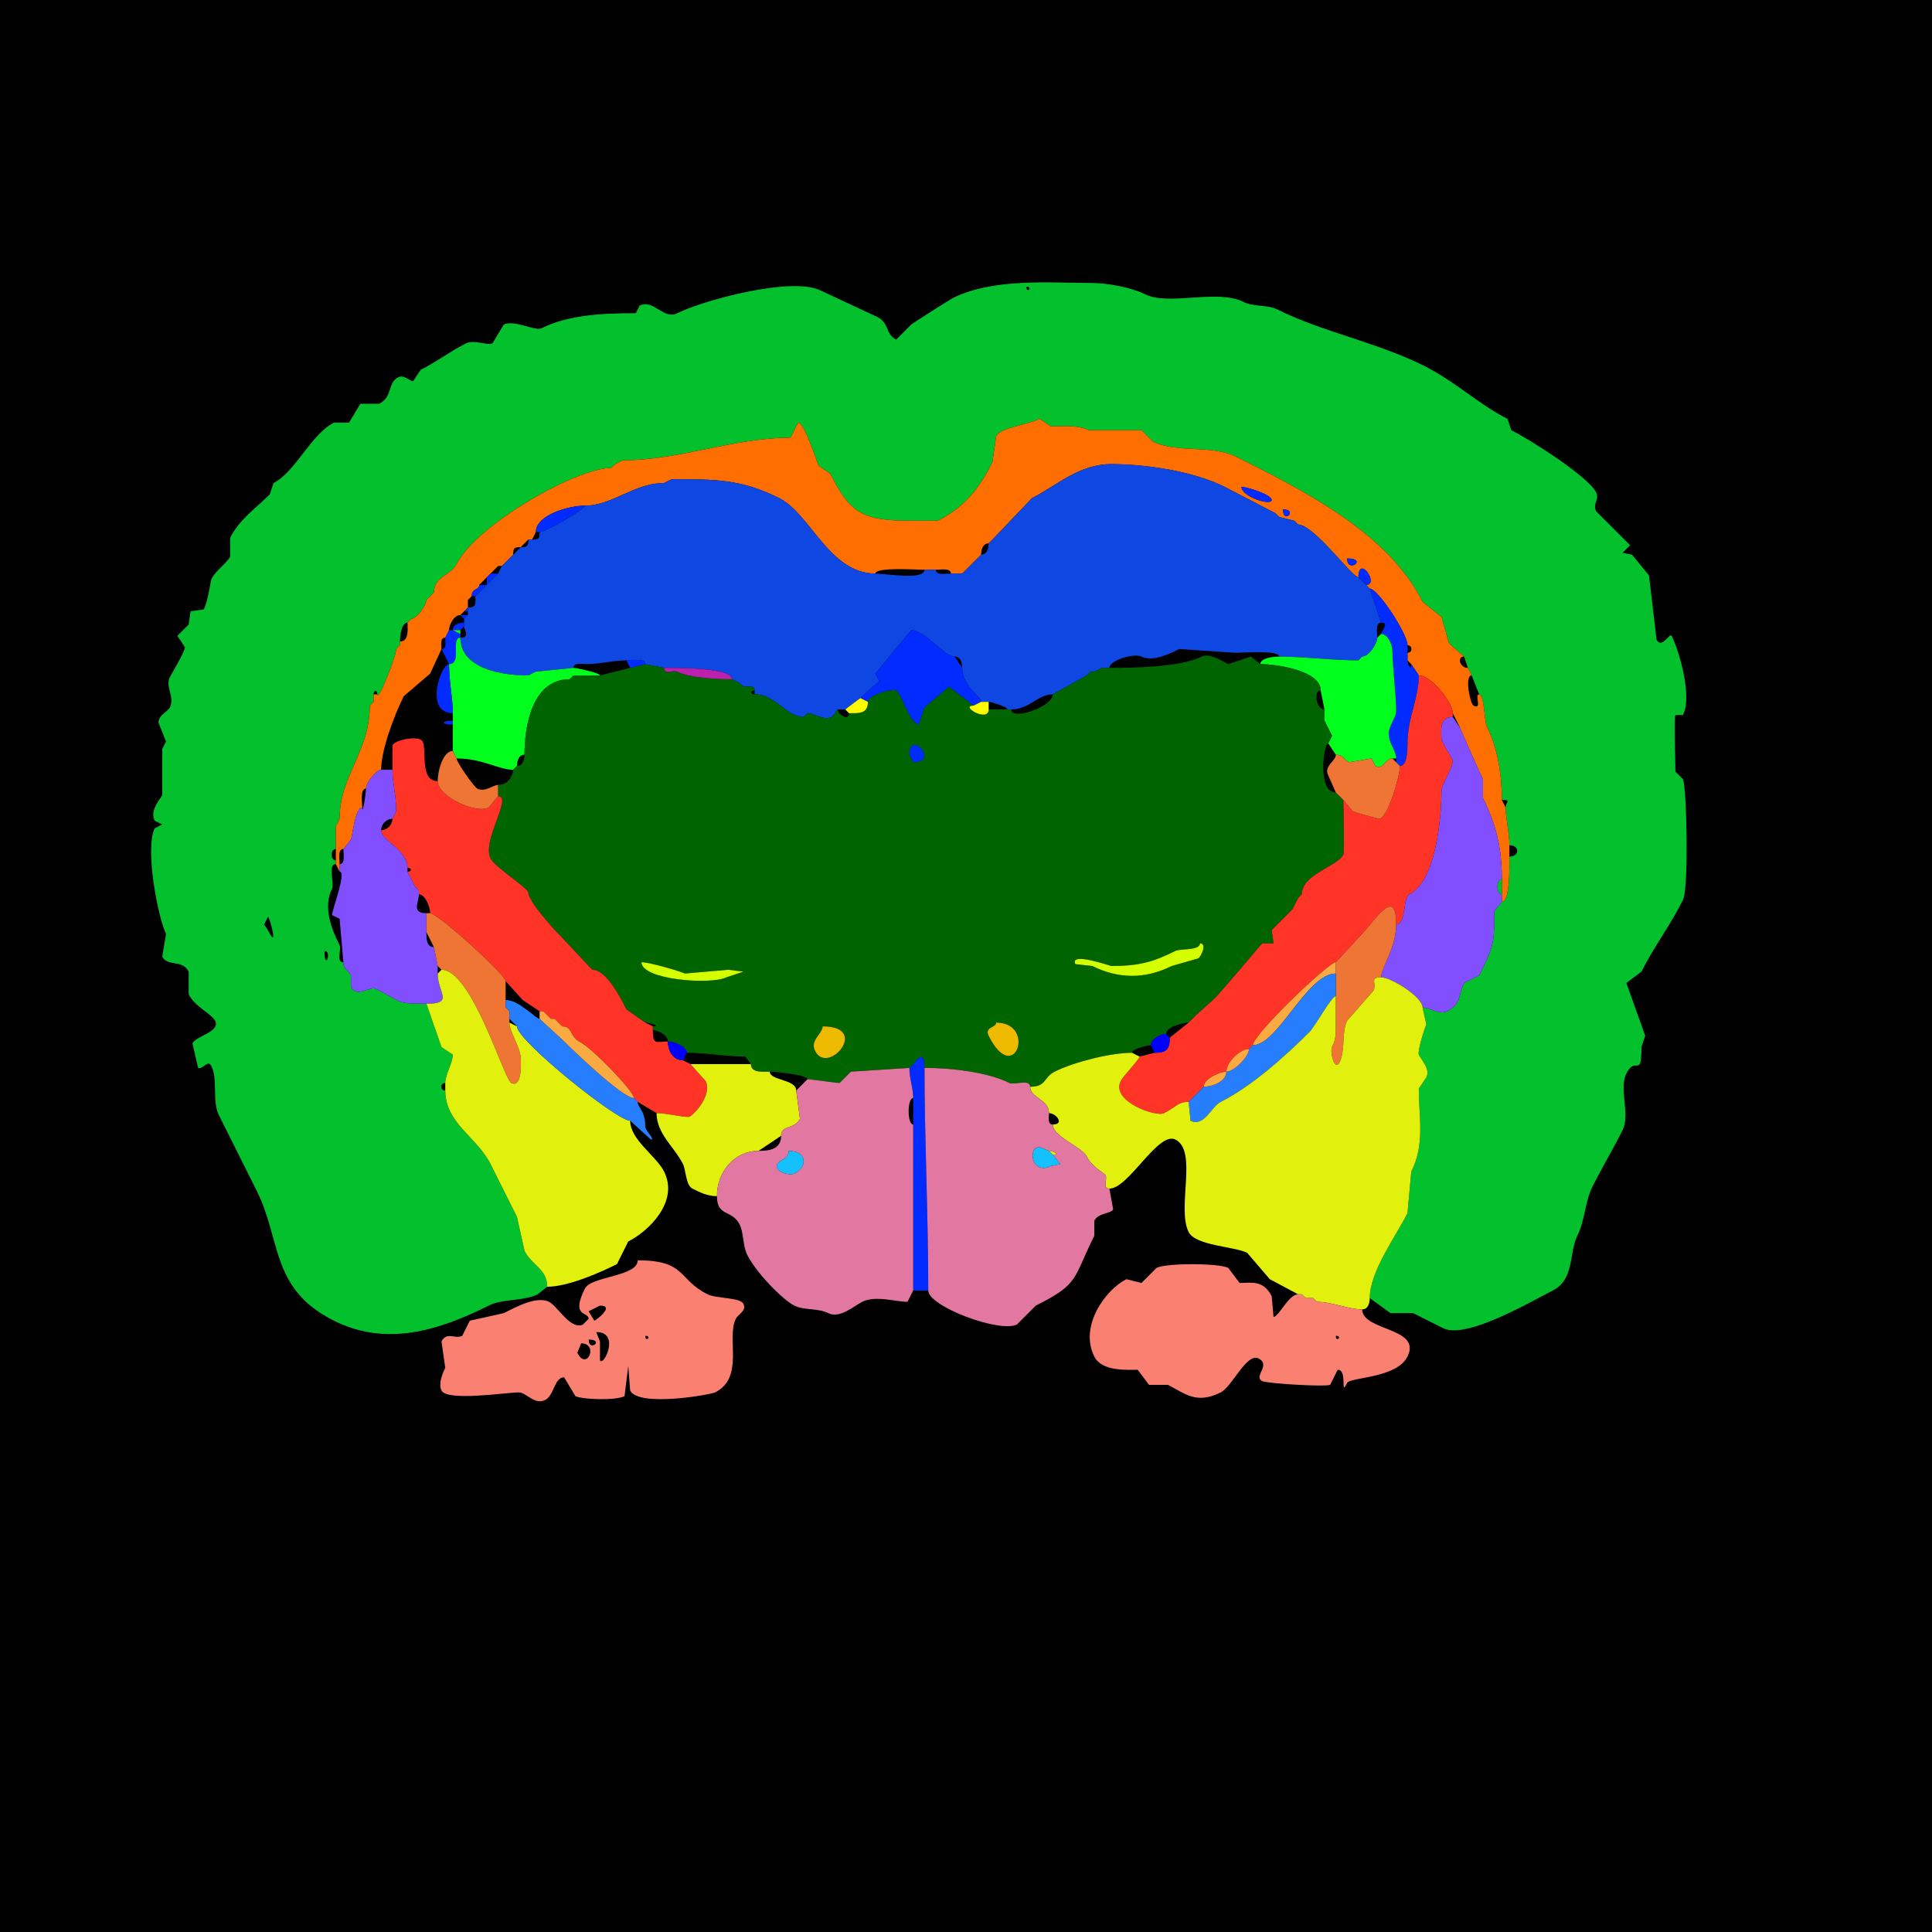<svg xmlns="http://www.w3.org/2000/svg" xmlns:xlink="http://www.w3.org/1999/xlink" height="512" width="512">
<g>
<rect width="512" height="512" fill="#000000"  stroke-width="0" /> 
<path  fill-rule="evenodd" fill="#03C12D" stroke-width="0" stroke="#03C12D" d = " M86 252 C86,257.567 88.112,252 86,252  M71 243 L70,245 L71,246.5 C73.901,252.302 71.501,243 71,243  M272 76 C272,77.93 273.93,76 272,76  M145 341 L142.5,343 C138.742,344.879 133.318,344.091 129.5,346 116.525,352.488 102.537,357.018 88.5,350 71.642,341.571 74.609,328.719 68,315.5 64.626,308.752 61.355,302.21 58,295.5 56.157,291.813 57.809,286.119 56,282.5 55.076,280.652 53.672,283.586 52.5,283 L51,276.5 C52.006,274.487 58.482,273.463 57,270.5 56.123,268.746 51.633,266.767 50,263.5 L50,257.5 C48.331,254.163 44.394,256.288 43,253.5 L44,247.5 C41.927,243.354 38.302,224.897 41,219.5 L43,218.5 L41,217.5 C39.462,214.424 43,211.402 43,210.5 43,207.118 43,201.543 43,198.5 L44,196.5 L42,191.5 C42,189.47 44.444,188.613 45,187.5 46.419,184.661 43.715,182.071 45,179.5 45.699,178.103 49,172.751 49,171.5 L47,168.5 L50,165.5 L50.5,162 L54,161.5 C55.134,159.231 55.874,153.752 56,153.5 57.188,151.124 60.127,149.246 61,147.5 L61,142.5 C63.42,137.661 67.841,134.659 71.5,131 L72.5,128 C78.232,125.134 82.482,115.009 88.5,112 L92.5,112 L95.5,107 L100.5,107 C104.098,105.201 102.69,101.405 105.5,100 107.119,99.19 108.501,101 109.5,101 L111.5,98 C115.585,95.958 119.358,93.071 123.5,91 125.637,89.932 129.221,91.639 130.5,91 L133.5,86 C136.172,84.664 141.872,87.814 143.5,87 150.604,83.448 159.575,83 168.5,83 L169.5,81 C173.23,79.135 175.77,84.865 179.5,83 186.348,79.576 209.879,73.189 217.5,77 L232.5,84 C235.709,85.604 234.593,88.547 237.5,90 L241.5,86 C241.796,85.704 251.686,79.407 252.5,79 263.331,73.584 278.59,75 289.5,75 293.567,75 299.934,76.217 303.5,78 309.742,81.121 322.535,76.517 329.5,80 332.216,81.358 335.888,80.694 338.5,82 350.63,88.065 364.718,90.609 377.5,97 385.546,101.023 392.046,107.273 399.5,111 L400.5,114 C405.343,116.422 420.852,126.205 423,130.5 423.95,132.4 421.961,133.422 423,135.5 L432,144.5 L430,146.5 L432.5,147 L437,152.5 L439,169.5 C440.324,172.147 442.525,167.55 443,168.5 444.936,172.372 448.544,184.413 446,189.5 L444,189.5 C443.595,190.309 444,202.721 444,204.5 L446,206.5 C446.975,208.45 447.58,235.339 446,238.5 442.513,245.475 438.325,250.849 435,257.5 L431,260.5 L436,274.5 L435,277.5 C435,286.086 433.466,279.569 431,284.5 428.953,288.594 432.087,295.325 430,299.5 427.404,304.691 424.581,309.338 422,314.5 420.028,318.443 420.042,323.416 418,327.5 415.786,331.929 417.291,339.105 411.5,342 406.435,344.533 388.615,355.057 382.5,352 379.805,350.652 377.292,349.396 374.5,348 L368.5,348 L363,344 C363,336.957 369.939,327.622 373,321.5 373,321.5 374,310.5 374,310.5 377.683,303.134 376,296.365 376,288.5 376,288.5 378,285.5 378,285.5 379.085,283.329 376.768,281.037 376,279.5 375.59,278.68 377.498,272.505 378,271.5 378,271.5 377,267 377,267 378.837,267 381.505,268.997 383.5,268 387.363,266.068 386.34,263.82 388,260.5 388,260.5 392,258.5 392,258.5 395.939,250.622 396,249.874 396,241.5 396,241.5 398,239 398,239 400.238,239 400,229.198 400,227 402.761,227 402.761,224 400,224 400,220.675 399,216.69 399,214 399,212.423 400.729,212 398,212 398,204.901 396.812,198.124 394,192.5 393.387,191.273 393.344,184 392,184 392,184 390,179 390,179 390,179 389,177 389,177 389,177 388,174 388,174 388,174 384,170.5 384,170.5 384,170.5 382,163.5 382,163.5 382,163.5 377,159.5 377,159.5 367.798,141.096 345.247,129.873 327.5,121 321.129,117.814 311.821,120.16 305.5,117 305.5,117 302.5,114 302.5,114 302.5,114 288.5,114 288.5,114 285.519,112.51 280.839,113 278.5,113 278.5,113 275.5,111 275.5,111 272.572,112.464 265.034,113.431 264,115.5 264,115.5 263,122.5 263,122.5 259.498,129.504 255.508,134.496 248.5,138 248.5,138 241.5,138 241.5,138 228.687,138 225.332,136.164 220,125.5 220,125.5 217,123.5 217,123.5 216.29,122.079 213.192,112 211.5,112 211.5,112 209.5,116 209.5,116 194.452,116 179.897,122 165,122 165,122 163,123 163,123 163,123 162,124 162,124 152.698,124 126.166,139.169 121,149.5 119.547,152.406 115,152.753 115,157 115,157 114,158 114,158 114,158 113,159 113,159 113,160.247 110.533,164 109,164 109,164 108,165 108,165 106.362,165 106,168.576 106,170 106,170 106,171 106,171 106,171 105,172 105,172 105,174.04 100,186.391 100,184 100,182.814 99,182.814 99,184 99,184 99,186 99,186 99,186 98,187 98,187 98,199.247 90,205.523 90,217 90,217 89,219 89,219 89,219 89,225 89,225 87.514,225 87.514,228 89,228 89,228 89,229 89,229 86.793,229 88.662,234.176 88,235.5 85.538,240.424 87.841,246.181 90,250.5 90.574,251.647 88.936,255 91,255 91,257.029 92.191,256.881 93,258.5 93,258.5 93,261.5 93,261.5 94.538,264.577 98.118,261.309 99.5,262 106.997,265.748 104.702,266 113,266 113,266 117,277.5 117,277.5 117,277.5 120,279.5 120,279.5 120,281.582 118,284.721 118,287 116.601,287 116.601,289 118,289 118,297.69 126.413,301.326 130,308.5 132.293,313.087 134.655,317.81 137,322.5 137,322.5 139,331.5 139,331.5 140.922,335.343 145,336.264 145,341  Z"/>

<path  fill-rule="evenodd" fill="#FF6E00" stroke-width="0" stroke="#FF6E00" d = " M357 148 C357,152.136 362.677,148 357,148  M340 135 C340,139.123 344.123,135 340,135  M329 129 C329,131.676 337,134.133 337,132.5 337,131.04 330.254,129 329,129  M398 237 L398,239 C400.238,239 400,229.198 400,227 400,227 400,224 400,224 400,220.675 399,216.69 399,214 399,214 398,212 398,212 398,204.901 396.812,198.124 394,192.5 393.387,191.273 393.344,184 392,184 390.624,184 392.972,188.236 390.5,187 389.623,186.561 388.045,179 390,179 390,179 389,177 389,177 386.833,177 386.066,174 388,174 388,174 384,170.5 384,170.5 384,170.5 382,163.5 382,163.5 382,163.5 377,159.5 377,159.5 367.798,141.096 345.247,129.873 327.5,121 321.129,117.814 311.821,120.16 305.5,117 305.5,117 302.5,114 302.5,114 302.5,114 288.5,114 288.5,114 285.519,112.51 280.839,113 278.5,113 278.5,113 275.5,111 275.5,111 272.572,112.464 265.034,113.431 264,115.5 264,115.5 263,122.5 263,122.5 259.498,129.504 255.508,134.496 248.5,138 248.5,138 241.5,138 241.5,138 228.687,138 225.332,136.164 220,125.5 220,125.5 217,123.5 217,123.5 216.29,122.079 213.192,112 211.5,112 211.5,112 209.5,116 209.5,116 194.452,116 179.897,122 165,122 165,122 163,123 163,123 163,123 162,124 162,124 152.698,124 126.166,139.169 121,149.5 119.547,152.406 115,152.753 115,157 115,157 114,158 114,158 114,158 113,159 113,159 113,160.247 110.533,164 109,164 109,164 108,165 108,165 108,166.622 108.461,170 106,170 106,170 106,171 106,171 106,171 105,172 105,172 105,174.04 100,186.391 100,184 100,184 99,184 99,184 99,184 99,186 99,186 99,186 98,187 98,187 98,199.247 90,205.523 90,217 90,217 89,219 89,219 89,219 89,225 89,225 89,225 89,228 89,228 89,228 89,229 89,229 89,229 90,231 90,231 90,231 90,229 90,229 90,227.855 89.421,225 91,225 91,225 93,222.5 93,222.5 93.41,221.68 94.084,214 96,214 96,212.765 95.357,209 97,209 97,207.431 99.671,204 101,204 101,198.943 104.307,189.886 107,184.5 107,184.5 114,178.5 114,178.5 114,178.5 117,172 117,172 117,170.952 116.527,169 118,169 118,169 119,167 119,167 119,165.571 120.288,163 122,163 122,163 123,162 123,162 123,162 124,161 124,161 124,161 124,159 124,159 124,159 125,158 125,158 125,155.785 127,156.481 127,155 127,155 129,153 129,153 129,153 130,152 130,152 130,152 131,151 131,151 131,151 132,150 132,150 132,150 133,150 133,150 133,150 134,149 134,149 134,149 135,148 135,148 135,148 136,147 136,147 136,145.253 136.253,145 138,145 138,145 140,143 140,143 140,143 141,143 141,143 141,143 142,141 142,141 142,136.463 150.732,134 155,134 162.284,134 168.07,128 176,128 176,128 178,127 178,127 189.405,127 196.373,126.936 206.5,132 214.748,136.124 219.812,152 232,152 232,150.212 243.092,151 245,151 245,151 248,151 248,151 249.145,151 252,150.421 252,152 252,152 255,152 255,152 255,152 256,151 256,151 256,151 257,150 257,150 257,150 258,149 258,149 258,149 259,148 259,148 259,148 260,147 260,147 260,145.762 260.423,144 262,144 262,144 263,143 263,143 263,143 273.5,132 273.5,132 279.91,128.795 285.825,123 294.5,123 303.326,123 316.057,124.778 324.5,129 324.5,129 338,136 338,136 338,136 339,137 339,137 339,137 343,138 343,138 343,138 344,139 344,139 348.171,139 358.329,153 360,153 360,146.771 365.704,155 362,155 362,155 363,156 363,156 365.185,156 373,167.988 373,171 374.399,171 374.399,173 373,173 373,173 373,175 373,175 373,175 374,176 374,176 374,176 376,179 376,179 379.473,179 385,186.387 385,189 385,189 387,193 387,193 387,193.272 392.156,204.811 393,206.5 393,206.5 393,211.5 393,211.5 396.491,218.481 398,224.714 398,233 398,233 398,237 398,237  Z"/>

<path  fill="#0E47E2" stroke-width="0" stroke="#0E47E2" d = " M214 189 L213,190 C208.298,190 205.546,184 200,184 200,184 200,183 200,183 200,181.527 198.048,182 197,182 197,182 196,181 196,181 196,181 194,180 194,180 194,176.897 179.311,177 176,177 176,177 171,176 171,176 171,174.357 167.235,175 166,175 162.499,175 159.015,176 155.5,176 154.402,176 152,175.466 152,177 152,177 142,178 142,178 142,178 140,179 140,179 131.713,179 122,176.706 122,169 124.681,169 123,166.922 123,166 123,166 123,165 123,165 123,165 123,164 123,164 123,164 124,163 124,163 124,163 124,162 124,162 124,162 124,161 124,161 126.293,161 126,160.003 126,158 126,158 129,155 129,155 129,155 132,152 132,152 132,152 133,150 133,150 133,150 134,149 134,149 134,149 135,148 135,148 135,148 136,147 136,147 136,147 138,145 138,145 139.747,145 140,144.747 140,143 140,143 141,143 141,143 142.747,143 143,142.747 143,141 144.529,141 155,134.953 155,134 162.284,134 168.07,128 176,128 176,128 178,127 178,127 189.405,127 196.373,126.936 206.5,132 214.748,136.124 219.812,152 232,152 234.759,152 245,153.844 245,151 245,151 248,151 248,151 248,152.579 250.855,152 252,152 252,152 255,152 255,152 255,152 256,151 256,151 256,151 257,150 257,150 257,150 258,149 258,149 258,149 259,148 259,148 259,148 260,147 260,147 261.577,147 262,145.238 262,144 262,144 263,143 263,143 263,143 273.5,132 273.5,132 279.91,128.795 285.825,123 294.5,123 303.326,123 316.057,124.778 324.5,129 324.5,129 338,136 338,136 338,136 339,137 339,137 339,137 343,138 343,138 343,138 344,139 344,139 348.171,139 358.329,153 360,153 360,153 362,155 362,155 362,155 363,156 363,156 363,156 366,165 366,165 364.421,165 365,167.855 365,169 365,170.562 362.811,174 361,174 361,174 360,175 360,175 352.718,175 345.678,174 339,174 339,172.223 329.283,173 327.5,173 327.5,173 312.5,172 312.5,172 310.173,173.163 305.513,175.506 302.5,174 300.615,173.057 294,174.926 294,177 294,177 292,177 292,177 292,177 290,178 290,178 290,178 289,178 289,178 289,178 288,179 288,179 288,179 279,184 279,184 275.057,184 272.793,188 268,188 268,188 267,188 267,188 267,187.328 262.671,186 262,186 262,186 260,186 260,186 260,184.426 255,181.953 255,177 255,175.762 254.577,174 253,174 250.229,174 245.095,167 241.5,167 241.5,167 232,178.5 232,178.5 232,178.5 233,180.5 233,180.5 233,180.5 228,185 228,185 228,185 224,188 224,188 224,188 222,188 222,188 222,188 220.5,190 220.5,190 218.339,191.081 215.606,189 214,189  Z"/>

<path  fill="#022CFF" stroke-width="0" stroke="#022CFF" d = " M329 129 C329,131.676 337,134.133 337,132.5 337,131.04 330.254,129 329,129  Z"/>

<path  fill="#022CFF" stroke-width="0" stroke="#022CFF" d = " M142 141 L143,141 C144.529,141 155,134.953 155,134 150.732,134 142,136.463 142,141  Z"/>

<path  fill="#022CFF" stroke-width="0" stroke="#022CFF" d = " M340 135 C340,139.123 344.123,135 340,135  Z"/>

<path  fill="#022CFF" stroke-width="0" stroke="#022CFF" d = " M357 148 C357,152.136 362.677,148 357,148  Z"/>

<path  fill="#022CFF" stroke-width="0" stroke="#022CFF" d = " M132 150 L131,151 C131,151 132,150 132,150  Z"/>

<path  fill="#022CFF" stroke-width="0" stroke="#022CFF" d = " M360 153 L362,155 C365.704,155 360,146.771 360,153  Z"/>

<path  fill="#022CFF" stroke-width="0" stroke="#022CFF" d = " M129 153 L129,155 C129,155 132,152 132,152 132,152 130,152 130,152 130,152 129,153 129,153  Z"/>

<path  fill="#022CFF" stroke-width="0" stroke="#022CFF" d = " M125 158 L126,158 C126,158 129,155 129,155 129,155 127,155 127,155 127,156.481 125,155.785 125,158  Z"/>

<path  fill="#022CFF" stroke-width="0" stroke="#022CFF" d = " M370 202 L371,203 C372.995,203 373,198.623 373,197 373,190.372 376,185.097 376,179 376,179 374,176 374,176 374,178.029 373,176.058 373,175 373,175 373,173 373,173 373,173 373,171 373,171 373,167.988 365.185,156 363,156 363,156 366,165 366,165 368.373,165 366,167.284 366,168 367.76,168 369,170.862 369,172.5 369,176.095 370,184.591 370,188.5 370,189.987 368,192.5 368,194.5 368,196.79 370,199.021 370,201 370,201 370,202 370,202  Z"/>

<path  fill="#022CFF" stroke-width="0" stroke="#022CFF" d = " M125 158 L124,159 C124,159 125,158 125,158  Z"/>

<path  fill="#022CFF" stroke-width="0" stroke="#022CFF" d = " M123 162 L124,162 C124,162 124,161 124,161 124,161 123,162 123,162  Z"/>

<path  fill="#022CFF" stroke-width="0" stroke="#022CFF" d = " M124 163 L123,164 C123,164 122,163 122,163 122,163 124,163 124,163  Z"/>

<path  fill="#022CFF" stroke-width="0" stroke="#022CFF" d = " M120 167 L122,167 C122,167 123,166 123,166 123,166 123,165 123,165 121.762,165 120,165.423 120,167  Z"/>

<path  fill="#022CFF" stroke-width="0" stroke="#022CFF" d = " M117 172 L119,176 C122.57,176 119.351,169 122,169 122,169 122,168 122,168 122,168 120,167 120,167 120,167 119,167 119,167 119,167 118,169 118,169 118,170.048 118.473,172 117,172  Z"/>

<path  fill="#00FF1D" stroke-width="0" stroke="#00FF1D" d = " M122 167 L122,168 C122,168 120,167 120,167 120,167 122,167 122,167  Z"/>

<path  fill="#022CFF" stroke-width="0" stroke="#022CFF" d = " M260 186 L258,187 C258,187 251.5,182 251.5,182 251.5,182 245,187.5 245,187.5 245,187.5 243.5,192 243.5,192 241.209,192 238.795,183.648 237.5,183 236.245,182.373 230,184.36 230,186 230,186 228,185 228,185 228,185 233,180.5 233,180.5 233,180.5 232,178.5 232,178.5 232,178.5 241.5,167 241.5,167 245.095,167 250.229,174 253,174 253,174 255,177 255,177 255,181.953 260,184.426 260,186  Z"/>

<path  fill="#00FF1D" stroke-width="0" stroke="#00FF1D" d = " M369 201 L370,201 C370,199.021 368,196.79 368,194.5 368,192.5 370,189.987 370,188.5 370,184.591 369,176.095 369,172.5 369,170.862 367.76,168 366,168 366,168 365,169 365,169 365,170.562 362.811,174 361,174 361,174 360,175 360,175 352.718,175 345.678,174 339,174 337.576,174 334,174.362 334,176 338.618,176 350,177.827 350,183 350,183 351,188 351,188 351,188 351,191 351,191 351,191 353,195 353,195 353,195 352,197 352,197 352,197 354,200 354,200 356.029,200 355.881,201.191 357.5,202 357.5,202 363.5,201 363.5,201 363.5,201 364.5,203 364.5,203 366.738,204.119 366.894,201 369,201  Z"/>

<path  fill="#00FF1D" stroke-width="0" stroke="#00FF1D" d = " M137 203 L136,204 C132.185,204 127.879,201 121,201 121,201 120,199 120,199 120,199 120,192 120,192 120,192 120,191 120,191 120,191 120,189 120,189 120,185.054 119,180.615 119,176 122.57,176 119.351,169 122,169 122,176.706 131.713,179 140,179 140,179 142,178 142,178 142,178 152,177 152,177 152.759,177 159,178.318 159,179 159,179 152,179 152,179 152,179 151,180 151,180 141.424,180 139,191.494 139,200 137.423,200 137,201.762 137,203  Z"/>

<path  fill-rule="evenodd" fill="#006400" stroke-width="0" stroke="#006400" d = " M218 272 C218,273.947 214.572,275.644 216,278.5 219.348,285.197 230.804,272 218,272  M264 271 C264,272.384 260.811,272.123 262,274.5 268.864,288.228 274.762,271 264,271  M170 255 C170,259.685 188.41,261.045 192.5,259 L197,257.5 L193,257 L181.5,258 C180.38,257.44 172.184,255 170,255  M318 250 C318,251.993 312.8,251.35 311.5,252 305.505,254.998 301.804,256 294.5,256 294.237,256 283.32,252.14 285,255.5 L289.5,256 C296.266,259.383 303.353,259.573 310.5,256 L317.5,254 C318.244,253.628 320.01,250 318,250  M204 284 C205.495,284 214,284.84 214,286 214.715,286 222.339,287.08 222.5,287 222.5,287 225.5,284 225.5,284 225.5,284 241,283 241,283 241.681,283 245,276.631 245,283 251.796,283 261.648,284.074 267.5,287 268.738,287.619 273,285.856 273,288 277.378,288 276.49,285.505 279.5,284 284.53,281.485 294.215,279 300,279 300,277.986 303.959,277 305,277 305,275.288 307.571,274 309,274 309,272.11 313.598,271 315,271 315,271 316,270 316,270 316,270 317,269 317,269 317,269 322,264.5 322,264.5 323.47,263.03 334.399,250.051 334.5,250 334.5,250 337.5,250 337.5,250 337.5,250 337,246.5 337,246.5 337,246.5 342.5,241 342.5,241 342.5,241 344,238 344,238 344,238 345,237 345,237 345,231.688 354.455,229.591 356,226.5 356.338,225.823 356,214.042 356,212 356,212 355,211 355,211 355,211 354,210 354,210 349.024,210 350.774,197 352,197 352,197 353,195 353,195 353,195 351,191 351,191 351,191 351,188 351,188 348.798,188 348.021,183 350,183 350,177.827 338.618,176 334,176 334,176 331.5,174 331.5,174 331.5,174 325.5,176 325.5,176 323.953,175.227 320.55,172.975 318.5,174 312.877,176.811 300.394,177 294,177 294,177 292,177 292,177 292,177 290,178 290,178 290,178 289,178 289,178 289,178 288,179 288,179 288,179 279,184 279,184 279,187.339 268,191.051 268,188 268,188 267,188 267,188 264.75,188 263.624,188 262,188 262,191.634 254.189,187 258,187 258,187 251.5,182 251.5,182 251.5,182 245,187.5 245,187.5 245,187.5 243.5,192 243.5,192 241.209,192 238.795,183.648 237.5,183 236.245,182.373 230,184.36 230,186 230,189.236 227.565,189 225,189 225,191.216 222,189.348 222,188 222,188 220.5,190 220.5,190 218.339,191.081 215.606,189 214,189 214,189 213,190 213,190 208.298,190 205.546,184 200,184 198.814,184 198.814,183 200,183 200,181.527 198.048,182 197,182 197,182 196,181 196,181 196,181 194,180 194,180 190.132,180 182.917,179.708 179.5,178 178.454,177.477 176,178.951 176,177 176,177 171,176 171,176 171,176 167,177 167,177 167,177 159,179 159,179 159,179 152,179 152,179 152,179 151,180 151,180 141.424,180 139,191.494 139,200 139,201.238 138.577,203 137,203 137,203 136,204 136,204 136,205.008 135.071,208 132,208 132,208 132,211 132,211 135.987,211 127.605,222.711 130,227.5 131.155,229.81 140,235.426 140,236.5 140,238.7 145.996,245.496 148.5,248 148.5,248 156,256 156,256 156,256 157,257 157,257 160.681,257 164.503,264.505 166,267.5 166,267.5 171,271 171,271 172.013,271 175.408,272 173,272 173,272 173,273 173,273 174.429,273 177,274.288 177,276 178.408,276 182,277.197 182,279 187.364,279 192.124,280 197.5,280 197.5,280 199,282 199,282 199,284.461 202.378,284 204,284  M241 200 L242,202 C249.122,202 241,193.226 241,200  Z"/>

<path  fill="#022CFF" stroke-width="0" stroke="#022CFF" d = " M171 176 L167,177 C167,177 166,175 166,175 167.235,175 171,174.357 171,176  Z"/>

<path  fill="#022CFF" stroke-width="0" stroke="#022CFF" d = " M119 176 C116.811,176 112.367,189 120,189 120,185.054 119,180.615 119,176  Z"/>

<path  fill="#BC20AD" stroke-width="0" stroke="#BC20AD" d = " M176 177 C179.311,177 194,176.897 194,180 190.132,180 182.917,179.708 179.5,178 178.454,177.477 176,178.951 176,177  Z"/>

<path  fill="#FF3427" stroke-width="0" stroke="#FF3427" d = " M318 289 L315,292 C312.132,292 311.488,293.506 308.5,295 306.29,296.105 294.33,291.841 297,286.5 297.761,284.978 302,280.716 302,280 302,280 306,279 306,279 309.115,279 310,278.115 310,275 310,275 315,271 315,271 315,271 316,270 316,270 316,270 317,269 317,269 317,269 322,264.5 322,264.5 323.47,263.03 334.399,250.051 334.5,250 334.5,250 337.5,250 337.5,250 337.5,250 337,246.5 337,246.5 337,246.5 342.5,241 342.5,241 342.5,241 344,238 344,238 344,238 345,237 345,237 345,231.688 354.455,229.591 356,226.5 356.338,225.823 356,214.042 356,212 356,212 358.5,215 358.5,215 359.13,215.315 365.278,217 365.5,217 367.635,217 371,205.794 371,203 372.995,203 373,198.623 373,197 373,190.372 376,185.097 376,179 379.473,179 385,186.387 385,189 385,189 385,190 385,190 381.181,190 382,194.013 382,196 382,196 383,198 383,198 383,198 385,201.5 385,201.5 385,203.573 382,207.943 382,209.5 382,217.033 380.426,233.537 373.5,237 371.729,237.886 372.671,245 370,245 370,234.38 364.22,244.28 360,248.5 360,248.5 354,255 354,255 352.075,255 332,274.194 332,277 332,277 331,278 331,278 328.527,278 325,281.527 325,284 323.286,284 319,285.902 319,288 319,288 318,289 318,289  Z"/>

<path  fill="#FFFC00" stroke-width="0" stroke="#FFFC00" d = " M224 188 L225,189 C227.565,189 230,189.236 230,186 230,186 228,185 228,185 228,185 224,188 224,188  Z"/>

<path  fill="#FFFC00" stroke-width="0" stroke="#FFFC00" d = " M258 187 C254.189,187 262,191.634 262,188 262,188 262,186 262,186 262,186 260,186 260,186 260,186 258,187 258,187  Z"/>

<path  fill="#814FFF" stroke-width="0" stroke="#814FFF" d = " M366 259 C368.662,259 377,264.194 377,267 378.837,267 381.505,268.997 383.5,268 387.363,266.068 386.34,263.82 388,260.5 388,260.5 392,258.5 392,258.5 395.939,250.622 396,249.874 396,241.5 396,241.5 398,239 398,239 398,239 398,237 398,237 396.465,237 396.465,233 398,233 398,224.714 396.491,218.481 393,211.5 393,211.5 393,206.5 393,206.5 392.156,204.811 387,193.272 387,193 387,193 385,190 385,190 381.181,190 382,194.013 382,196 382,196 383,198 383,198 383,198 385,201.5 385,201.5 385,203.573 382,207.943 382,209.5 382,217.033 380.426,233.537 373.5,237 371.729,237.886 372.671,245 370,245 370,251.18 366,256.48 366,259  Z"/>

<path  fill="#022CFF" stroke-width="0" stroke="#022CFF" d = " M120 191 C116.754,191 116.754,192 120,192 120,192 120,191 120,191  Z"/>

<path  fill="#FF3427" stroke-width="0" stroke="#FF3427" d = " M169 292 L174,295 C176.777,295 180.38,296 182.5,296 183.395,296 188.925,290.351 187,286.5 187,286.5 183,282 183,282 183,282 181,281 181,281 178.319,281 177,278.405 177,276 174.04,276 173,277.133 173,273 173,273 173,272 173,272 173,272 171,271 171,271 171,271 166,267.5 166,267.5 164.503,264.505 160.681,257 157,257 157,257 156,256 156,256 156,256 148.5,248 148.5,248 145.996,245.496 140,238.7 140,236.5 140,235.426 131.155,229.81 130,227.5 127.605,222.711 135.987,211 132,211 132,211 129.5,214 129.5,214 125.996,215.752 116,211.06 116,207 111.131,207 113.189,198.879 112,196.5 111.143,194.785 104.738,196.023 104,197.5 104,197.5 104,204 104,204 104,207.619 105,210.634 105,215 105,215 104,217 104,217 104,218.539 102.658,220 101,220 101,222.774 108,225.207 108,230 109.186,230 109.186,231 108,231 108,231 110,235 110,235 110,235 111,236 111,236 111,236 111,237 111,237 112.803,237 114,240.592 114,242 115.977,242 134,258.291 134,260 134,260 138.5,265 138.5,265 138.5,265 143,268 143,268 143,268 144,268 144,268 144,268 146,270 146,270 146,270 147,270 147,270 147,270 149,272 149,272 151.727,272 151.042,274.771 153.5,276 156.922,277.711 168,289.217 168,291 168,291 169,292 169,292  Z"/>

<path  fill="#022CFF" stroke-width="0" stroke="#022CFF" d = " M241 200 L242,202 C249.122,202 241,193.226 241,200  Z"/>

<path  fill="#EE7533" stroke-width="0" stroke="#EE7533" d = " M132 208 L132,211 C132,211 129.5,214 129.5,214 125.996,215.752 116,211.06 116,207 116,204.045 117.512,199 120,199 120,199 121,201 121,201 121,201.988 125.592,208.546 126.5,209 128.529,210.015 130.803,208 132,208  Z"/>

<path  fill="#EE7533" stroke-width="0" stroke="#EE7533" d = " M355 211 L356,212 C356,212 358.5,215 358.5,215 359.13,215.315 365.278,217 365.5,217 367.635,217 371,205.794 371,203 371,203 370,202 370,202 370,202 369,201 369,201 366.894,201 366.738,204.119 364.5,203 364.5,203 363.5,201 363.5,201 363.5,201 357.5,202 357.5,202 355.881,201.191 356.029,200 354,200 354,201.791 350.73,202.959 352,205.5 352,205.5 354,210 354,210 354,210 355,211 355,211  Z"/>

<path  fill="#814FFF" stroke-width="0" stroke="#814FFF" d = " M116 258 C116,263.15 120.452,266 113,266 104.702,266 106.997,265.748 99.5,262 98.118,261.309 94.538,264.577 93,261.5 93,261.5 93,258.5 93,258.5 92.191,256.881 91,257.029 91,255 91,255 90,243.5 90,243.5 90,243.5 88,242.5 88,242.5 88,241.109 91.915,231 90,231 90,231 90,229 90,229 91.579,229 91,226.145 91,225 91,225 93,222.5 93,222.5 93.41,221.68 94.084,214 96,214 96,216.271 97,210.479 97,209 97,207.431 99.671,204 101,204 101,204 104,204 104,204 104,207.619 105,210.634 105,215 105,215 104,217 104,217 102.342,217 101,218.461 101,220 101,222.774 108,225.207 108,230 108,230 108,231 108,231 108,231 110,235 110,235 110,235 111,236 111,236 111,236 111,237 111,237 111,239.121 108.968,242 113,242 113,242 113,247 113,247 113,248.465 112.891,251 115,251 115,251 116,256 116,256 116,256 116,258 116,258  Z"/>

<path  fill="#03C12D" stroke-width="0" stroke="#03C12D" d = " M398 233 C396.465,233 396.465,237 398,237 398,237 398,233 398,233  Z"/>

<path  fill="#EE7533" stroke-width="0" stroke="#EE7533" d = " M366 259 C362.791,259 364.938,260.624 364,262.5 L357,270.5 C355.451,273.598 356.616,278.268 355,281.5 353.7,284.1 352.382,278.736 353,277.5 354.025,275.45 354,274.005 354,271.5 L354,264 C354,261.517 354,259.974 354,258 354,258 354,255 354,255 354,255 360,248.5 360,248.5 364.22,244.28 370,234.38 370,245 370,251.18 366,256.48 366,259  Z"/>

<path  fill="#EE7533" stroke-width="0" stroke="#EE7533" d = " M135 270 L135,271 C135,273.487 138,277.707 138,280.5 138,280.506 138.587,288.544 135.5,287 133.518,286.009 125.095,257 117,257 117,257 116,256 116,256 116,256 115,251 115,251 115,251 113,247 113,247 113,247 113,242 113,242 113,242 114,242 114,242 115.977,242 134,258.291 134,260 134,260 134,265 134,265 134,265 134,267 134,267 134,267 135,268 135,268 135,268 135,270 135,270  Z"/>

<path  fill="#D4FF00" stroke-width="0" stroke="#D4FF00" d = " M318 250 C318,251.993 312.8,251.35 311.5,252 305.505,254.998 301.804,256 294.5,256 294.237,256 283.32,252.14 285,255.5 L289.5,256 C296.266,259.383 303.353,259.573 310.5,256 L317.5,254 C318.244,253.628 320.01,250 318,250  Z"/>

<path  fill="#D4FF00" stroke-width="0" stroke="#D4FF00" d = " M170 255 C170,259.685 188.41,261.045 192.5,259 L197,257.5 L193,257 L181.5,258 C180.38,257.44 172.184,255 170,255  Z"/>

<path  fill="#FAAA40" stroke-width="0" stroke="#FAAA40" d = " M354 258 C346.348,258 338.683,277 332,277 332,274.194 352.075,255 354,255 354,255 354,258 354,258  Z"/>

<path  fill="#E1F00D" stroke-width="0" stroke="#E1F00D" d = " M167 297 C167,302.057 173.894,306.289 176,310.5 180.033,318.567 171.711,326.394 166.5,329 L163.5,335 C158.732,337.384 150.466,341 145,341 145,336.264 140.922,335.343 139,331.5 139,331.5 137,322.5 137,322.5 134.655,317.81 132.293,313.087 130,308.5 126.413,301.326 118,297.69 118,289 118,289 118,287 118,287 118,284.721 120,281.582 120,279.5 120,279.5 117,277.5 117,277.5 117,277.5 113,266 113,266 120.452,266 116,263.15 116,258 116,258 117,257 117,257 125.095,257 133.518,286.009 135.5,287 138.587,288.544 138,280.506 138,280.5 138,277.707 135,273.487 135,271 135,271 137,272 137,272 137,275.71 163.431,297 167,297  Z"/>

<path  fill="#267EFF" stroke-width="0" stroke="#267EFF" d = " M318 289 L315,292 C315,292 315.5,297 315.5,297 319.092,298.796 321.036,293.232 323.5,292 331.554,287.973 340.375,280.125 347,273.5 348.553,271.947 352.843,264 354,264 354,261.517 354,259.974 354,258 346.348,258 338.683,277 332,277 332,277 331,278 331,278 331,280.026 327.041,284 325,284 325,286.623 321.256,288 319,288 319,288 318,289 318,289  Z"/>

<path  fill="#E1F00D" stroke-width="0" stroke="#E1F00D" d = " M349 345 C353.01,345 357.3,347 361,347 362.577,347 363,345.238 363,344 363,336.957 369.939,327.622 373,321.5 373,321.5 374,310.5 374,310.5 377.683,303.134 376,296.365 376,288.5 376,288.5 378,285.5 378,285.5 379.085,283.329 376.768,281.037 376,279.5 375.59,278.68 377.498,272.505 378,271.5 378,271.5 377,267 377,267 377,264.194 368.662,259 366,259 362.791,259 364.938,260.624 364,262.5 364,262.5 357,270.5 357,270.5 355.451,273.598 356.616,278.268 355,281.5 353.7,284.1 352.382,278.736 353,277.5 354.025,275.45 354,274.005 354,271.5 354,271.5 354,264 354,264 352.843,264 348.553,271.947 347,273.5 340.375,280.125 331.554,287.973 323.5,292 321.036,293.232 319.092,298.796 315.5,297 315.5,297 315,292 315,292 312.132,292 311.488,293.506 308.5,295 306.29,296.105 294.33,291.841 297,286.5 297.761,284.978 302,280.716 302,280 302,280 300,279 300,279 294.215,279 284.53,281.485 279.5,284 276.49,285.505 277.378,288 273,288 273,291.022 278,291.263 278,295 279.934,295 282.202,298 279,298 279,301.278 286.674,303.847 288,306.5 289.411,309.322 292.687,310.873 293,311.5 293.523,312.546 292.049,315 294,315 299.116,315 306.906,299.703 311.5,302 317.481,304.99 311.805,320.11 315,326.5 316.823,330.146 327.131,330.316 330.5,332 330.5,332 336.5,339 336.5,339 336.5,339 344,343 344,343 344,343 345,343 345,343 345,343 346,344 346,344 346,344 348,344 348,344 348,344 349,345 349,345  Z"/>

<path  fill="#267EFF" stroke-width="0" stroke="#267EFF" d = " M169 292 C169,293.603 171,294.259 171,298.5 171,299.769 173.769,302 172.5,302 L167,297 C163.431,297 137,275.71 137,272 137,272 135,270 135,270 135,270 135,268 135,268 135,268 134,267 134,267 134,267 134,265 134,265 137.563,265 141.982,270 143,270 143,270 149,275.5 149,275.5 151.255,277.755 164.891,291 168,291 168,291 169,292 169,292  Z"/>

<path  fill="#FAAA40" stroke-width="0" stroke="#FAAA40" d = " M149 272 C151.727,272 151.042,274.771 153.5,276 156.922,277.711 168,289.217 168,291 164.891,291 151.255,277.755 149,275.5 149,275.5 143,270 143,270 143,270 143,268 143,268 143,268 144,268 144,268 144,268 146,270 146,270 146,270 147,270 147,270 147,270 149,272 149,272  Z"/>

<path  fill="#EEBA00" stroke-width="0" stroke="#EEBA00" d = " M264 271 C264,272.384 260.811,272.123 262,274.5 268.864,288.228 274.762,271 264,271  Z"/>

<path  fill="#EEBA00" stroke-width="0" stroke="#EEBA00" d = " M218 272 C218,273.947 214.572,275.644 216,278.5 219.348,285.197 230.804,272 218,272  Z"/>

<path  fill="#0000FF" stroke-width="0" stroke="#0000FF" d = " M305 277 L306,279 C309.115,279 310,278.115 310,275 310,275 309,274 309,274 307.571,274 305,275.288 305,277  Z"/>

<path  fill="#0000FF" stroke-width="0" stroke="#0000FF" d = " M182 279 L181,281 C178.319,281 177,278.405 177,276 178.408,276 182,277.197 182,279  Z"/>

<path  fill="#FAAA40" stroke-width="0" stroke="#FAAA40" d = " M332 277 L331,278 C331,278 332,277 332,277  Z"/>

<path  fill="#FAAA40" stroke-width="0" stroke="#FAAA40" d = " M331 278 C328.527,278 325,281.527 325,284 327.041,284 331,280.026 331,278  Z"/>

<path  fill="#022CFF" stroke-width="0" stroke="#022CFF" d = " M242 342 C243.375,342 244.625,342 246,342 246,322.025 245,301.784 245,283 245,276.631 241.681,283 241,283 241,285.858 242,288.278 242,291 242,291 242,298 242,298 242,298 242,342 242,342  Z"/>

<path  fill="#E1F00D" stroke-width="0" stroke="#E1F00D" d = " M201 305 C194.665,305 190,310.493 190,317 187.514,317 185.531,316.016 183.5,315 181.75,314.125 181.754,310.007 181,308.5 178.688,303.876 174,300.495 174,295 176.777,295 180.38,296 182.5,296 183.395,296 188.925,290.351 187,286.5 187,286.5 183,282 183,282 187.783,282 193.26,282 199,282 199,284.461 202.378,284 204,284 204,286.382 211,285.982 211,289 211,289 212,296.5 212,296.5 210.563,299.375 207,298.018 207,301 207,301 201,305 201,305  Z"/>

<path  fill-rule="evenodd" fill="#E278A1" stroke-width="0" stroke="#E278A1" d = " M209 305 C209,307.224 206.614,307.272 206,308.5 205.003,310.494 209.193,311.653 210.5,311 214.275,309.112 213.687,305 209,305  M190 317 C190,322.533 193.989,320.477 196,324.5 197.147,326.794 196.835,330.171 198,332.5 200.466,337.431 207.511,344.506 210.5,346 213.118,347.309 216.712,346.606 219.5,348 222.553,349.526 226.309,346.096 228.5,345 232.065,343.217 237.317,345 240.5,345 L242,342 C242,342 242,298 242,298 240.398,298 240.398,291 242,291 242,288.278 241,285.858 241,283 241,283 225.5,284 225.5,284 225.5,284 222.5,287 222.5,287 222.339,287.08 214.715,286 214,286 214,286 211,289 211,289 211,289 212,296.5 212,296.5 210.563,299.375 207,298.018 207,301 207,304.591 203.883,305 201,305 194.665,305 190,310.493 190,317  Z"/>

<path  fill-rule="evenodd" fill="#E278A1" stroke-width="0" stroke="#E278A1" d = " M294 315 L295,320.5 C294.406,321.688 291.055,321.39 290,323.5 L290,327.5 C284.289,338.922 286.156,340.172 274.5,346 L269.5,351 C264.893,353.304 246,346.21 246,342 246,322.025 245,301.784 245,283 251.796,283 261.648,284.074 267.5,287 268.738,287.619 273,285.856 273,288 273,291.022 278,291.263 278,295 278,296.048 277.527,298 279,298 279,301.278 286.674,303.847 288,306.5 289.411,309.322 292.687,310.873 293,311.5 293.523,312.546 292.049,315 294,315  M278 305 C279.058,305 281.029,306 279,306 279,306 281,308.5 281,308.5 281,308.5 278.5,309 278.5,309 273.418,311.541 272.186,304 275.5,304 275.5,304 278,305 278,305  Z"/>

<path  fill="#FAAA40" stroke-width="0" stroke="#FAAA40" d = " M325 284 C323.286,284 319,285.902 319,288 321.256,288 325,286.623 325,284  Z"/>

<path  fill="#FAAA40" stroke-width="0" stroke="#FAAA40" d = " M319 288 L318,289 C318,289 319,288 319,288  Z"/>

<path  fill="#15C0FF" stroke-width="0" stroke="#15C0FF" d = " M278 305 L275.5,304 C272.186,304 273.418,311.541 278.5,309 L281,308.5 L279,306 C279,306 278,305 278,305  Z"/>

<path  fill="#15C0FF" stroke-width="0" stroke="#15C0FF" d = " M209 305 C209,307.224 206.614,307.272 206,308.5 205.003,310.494 209.193,311.653 210.5,311 214.275,309.112 213.687,305 209,305  Z"/>

<path  fill="#E1F00D" stroke-width="0" stroke="#E1F00D" d = " M278 305 C279.058,305 281.029,306 279,306 279,306 278,305 278,305  Z"/>

<path  fill-rule="evenodd" fill="#FA8072" stroke-width="0" stroke="#FA8072" d = " M154 356 L153,358.5 C155.521,363.541 158.777,356 154,356  M156 355 C156,358.479 160.365,355 156,355  M171 354 C171,355.93 172.93,354 171,354  M158 353 L159,355.5 L159,360.5 C159.908,362.316 164.512,353 158,353  M159 346 L156,347.5 L157.5,350 C157.814,350 163.164,346 159,346  M169 334 C169,338.324 156.667,338.167 155,341.5 151.149,349.202 156,347.52 156,349.5 L154.5,351 C151.265,352.617 147.78,346.14 145.5,345 142.153,343.326 136.409,346.545 133.5,348 L124.5,350 L122.5,354 C120.584,354.958 118.352,352.797 117,355.5 L118,362.5 C117.338,363.824 116.103,366.706 117,368.5 118.478,371.455 134.205,369 137.5,369 139.475,369 141.637,372.432 144.5,371 146.829,369.836 146.897,365 149.5,365 L152.5,370 C154.226,370.863 163.033,371.234 165.5,370 L166.5,362 L167,368.5 C169.245,372.99 188.278,369.611 189.5,369 197.358,365.071 192.444,354.612 195,349.5 195.642,348.217 197.953,347.405 197,345.5 196.166,343.832 189.795,344.148 187.5,343 179.579,339.039 181.911,334 169,334  Z"/>

<path  fill-rule="evenodd" fill="#FA8072" stroke-width="0" stroke="#FA8072" d = " M354 354 C354,355.93 355.93,354 354,354  M349 345 C353.01,345 357.3,347 361,347 361,352.785 376.871,351.758 373,359.5 370.091,365.318 357.79,364.92 357,366.5 355.019,370.463 357.273,363 354.5,363 354.5,363 352.5,367 352.5,367 351.373,367.563 335.873,366.686 334.5,366 332.048,364.774 336.954,361.727 333.5,360 330.391,358.445 326.526,367.487 323.5,369 317.011,372.244 314.104,369.302 309.5,367 309.5,367 304.5,367 304.5,367 304.5,367 301.5,363 301.5,363 298.825,363 292.013,363.527 290,359.5 285.934,351.368 293.048,341.726 298.5,339 298.5,339 302.5,340 302.5,340 302.5,340 306.5,336 306.5,336 309.126,334.687 322.935,334.718 325.5,336 325.5,336 328.5,340 328.5,340 331.44,340 334.794,339.089 337,343.5 337,343.5 337.5,349 337.5,349 338.864,349 341.53,343 344,343 344,343 345,343 345,343 345,343 346,344 346,344 346,344 348,344 348,344 348,344 349,345 349,345  Z"/>

</g>
</svg>
